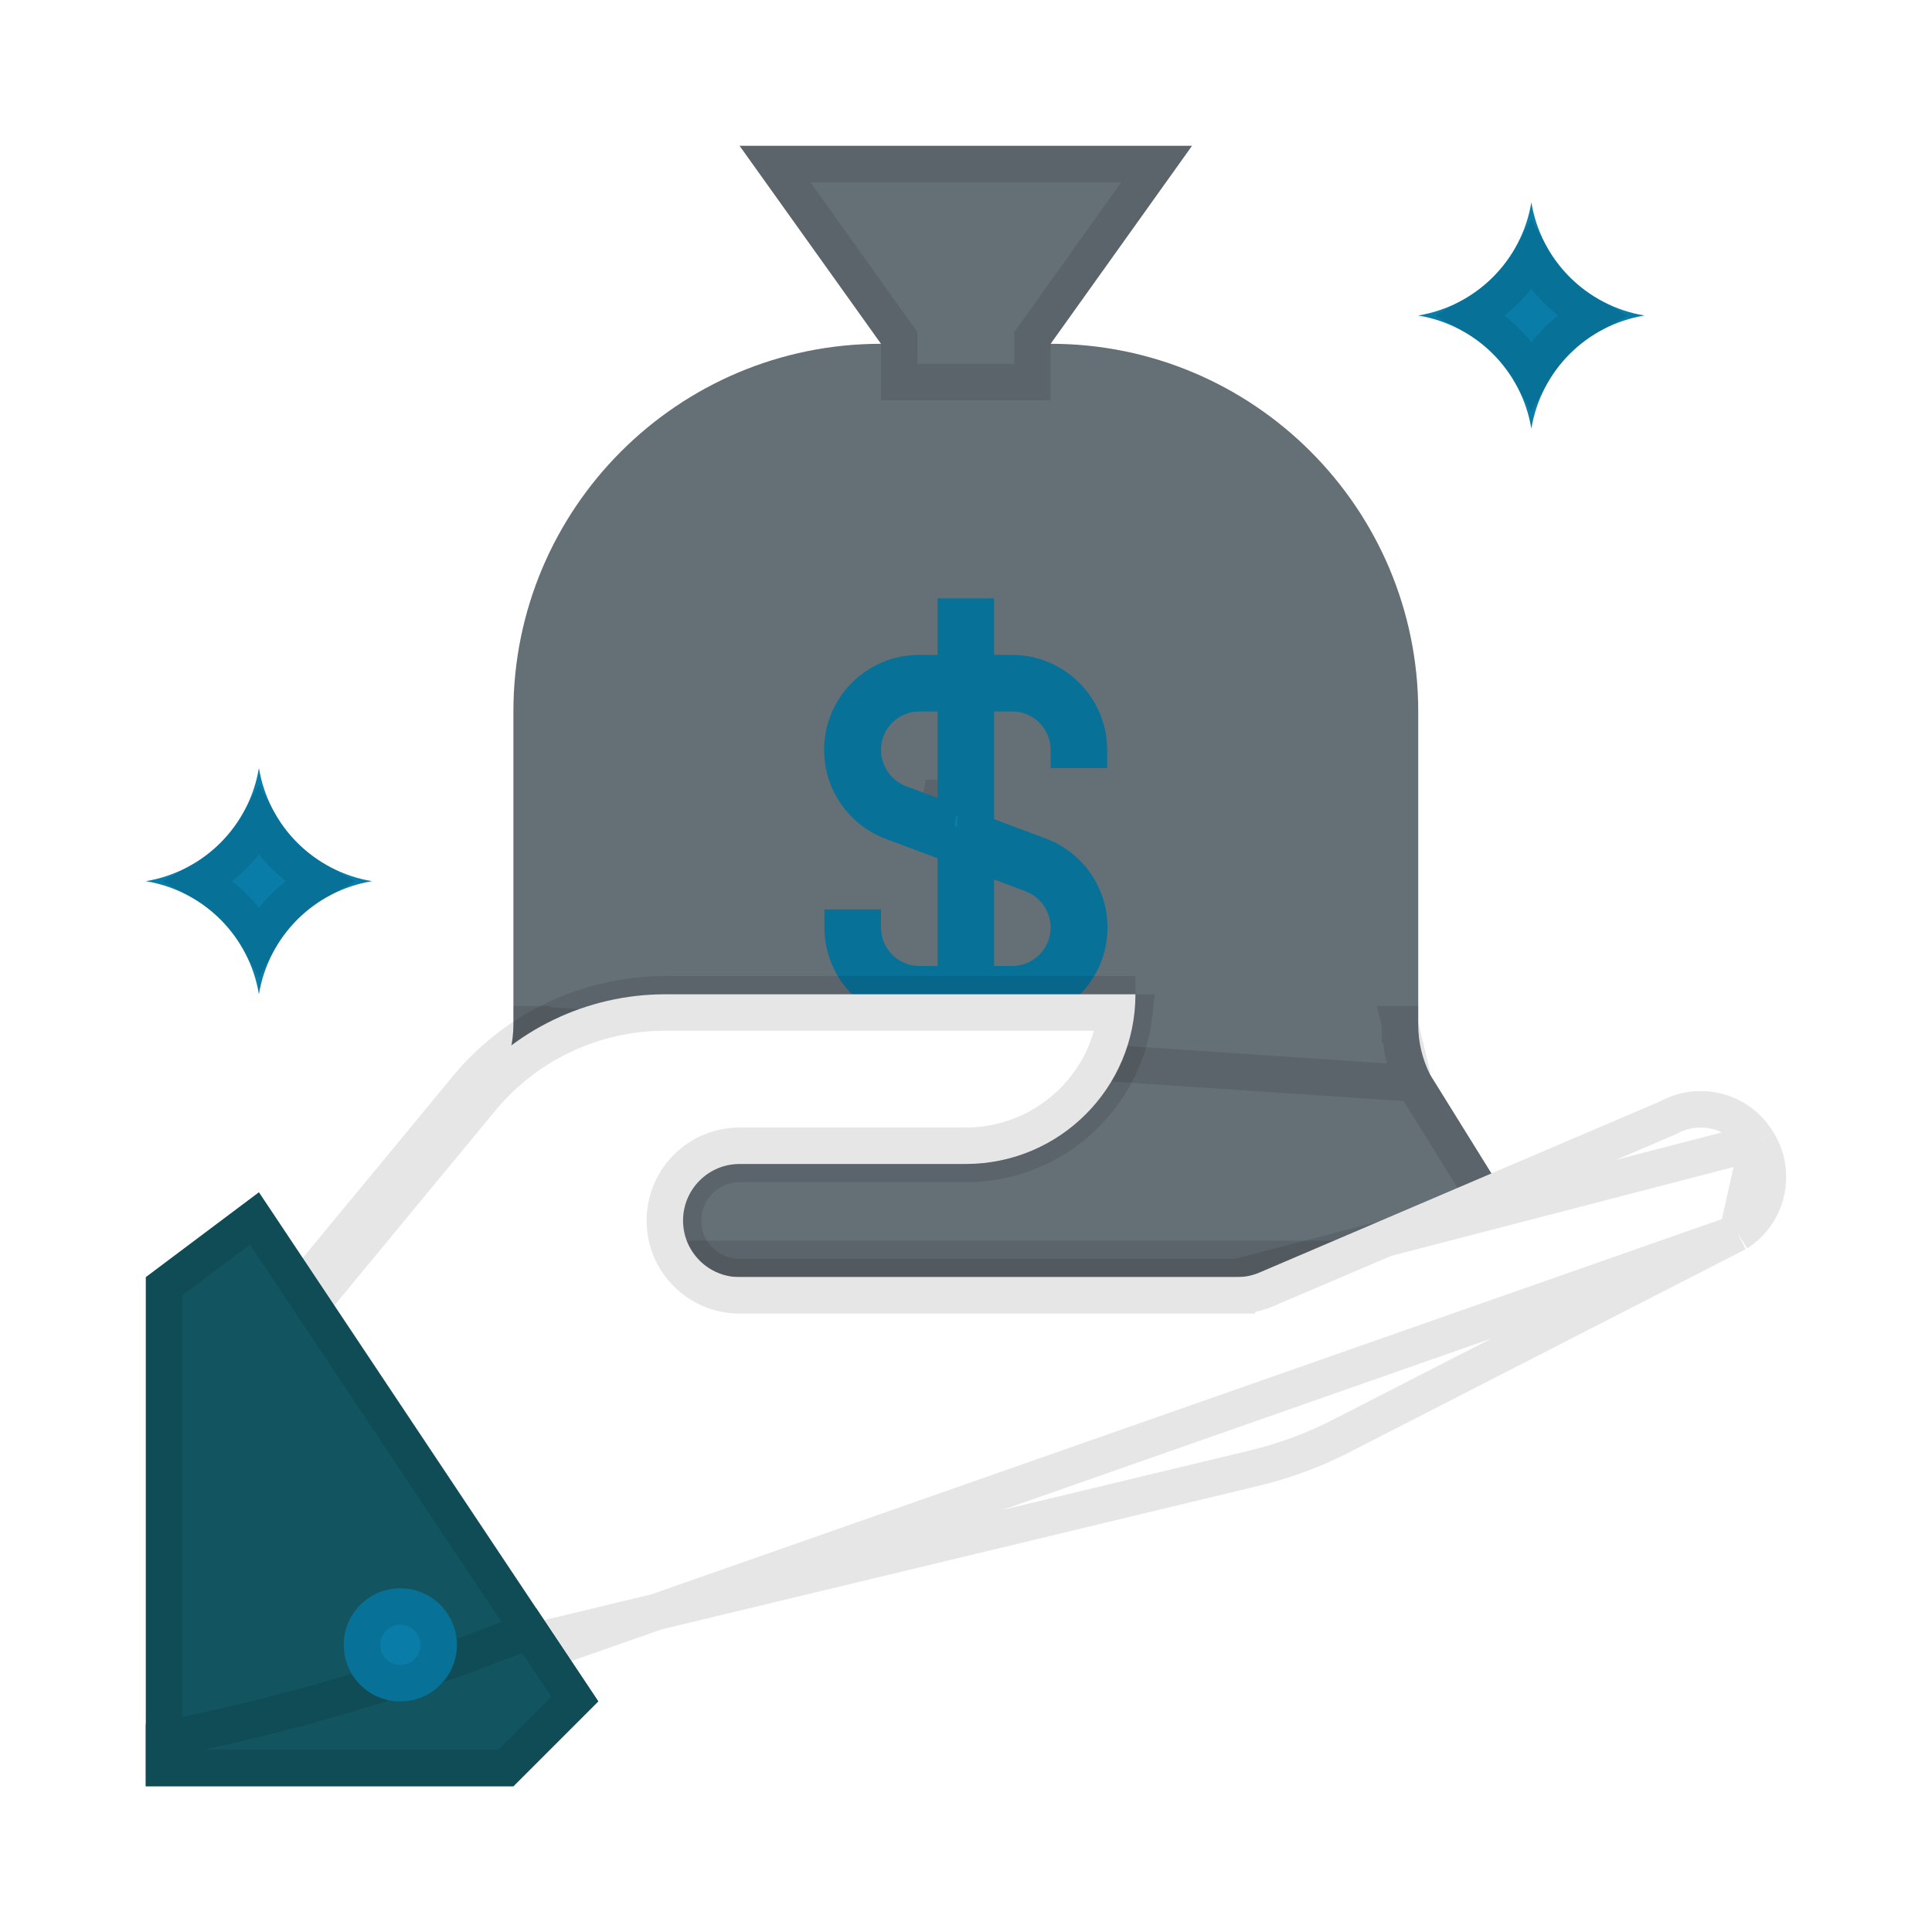 <svg width="53" height="53" viewBox="0 0 53 53" fill="none" xmlns="http://www.w3.org/2000/svg">
<g filter="url(#filter0_d)">
<path d="M39.233 31.227C39.233 30.887 39.139 30.554 38.961 30.265L37.231 27.48C37.016 27.051 36.904 26.578 36.906 26.099V17.517C36.906 11.947 32.391 7.431 26.822 7.431H22.168C16.598 7.431 12.084 11.947 12.084 17.517V26.099C12.085 26.578 11.974 27.051 11.758 27.48L10.028 30.265C9.85 30.554 9.756 30.887 9.757 31.227C9.761 32.224 10.567 33.031 11.564 33.035H37.425C38.422 33.031 39.229 32.224 39.233 31.227Z" fill="#656F76"/>
<path d="M36.795 27.724L36.785 27.704C36.534 27.206 36.404 26.656 36.406 26.098V26.099H36.906L36.406 26.097L36.795 27.724ZM36.795 27.724L36.807 27.743L38.535 30.527C38.536 30.528 38.536 30.528 38.536 30.528C38.665 30.738 38.733 30.979 38.733 31.225C38.73 31.947 38.146 32.532 37.424 32.535H11.565C10.844 32.532 10.26 31.948 10.257 31.226C10.256 30.979 10.324 30.738 10.453 30.528C10.454 30.528 10.454 30.528 10.454 30.527L12.183 27.743L12.194 27.724L12.204 27.704C12.456 27.206 12.585 26.656 12.584 26.098M36.795 27.724L12.584 26.098M12.584 26.098V26.099H12.084L12.584 26.097C12.584 26.097 12.584 26.098 12.584 26.098Z" stroke="black" stroke-opacity="0.1"/>
<path d="M26.822 7.431L30.7 2H18.289L22.168 7.431V8.983H26.822V7.431Z" fill="#656F76"/>
<path d="M26.415 7.141L26.322 7.271V7.431V8.483H22.668V7.431V7.271L22.575 7.141L19.261 2.5H29.729L26.415 7.141Z" stroke="black" stroke-opacity="0.1"/>
<path d="M28.373 19.069V18.573C28.369 17.135 27.204 15.97 25.767 15.966H25.27V14.414H23.719V15.966H23.223C21.783 15.961 20.612 17.124 20.608 18.564C20.604 19.657 21.283 20.636 22.307 21.016L23.719 21.544V24.5H23.223C22.64 24.5 22.168 24.027 22.168 23.445V22.948H20.616V23.445C20.62 24.883 21.785 26.048 23.223 26.052H25.767C27.207 26.056 28.377 24.893 28.382 23.453C28.386 22.36 27.707 21.381 26.682 21.001L25.27 20.473V17.517H25.767C26.349 17.517 26.822 17.99 26.822 18.573V19.069H28.373V19.069ZM26.139 22.452C26.549 22.611 26.82 23.005 26.822 23.445C26.822 24.028 26.349 24.5 25.767 24.5H25.27V22.126L26.139 22.452ZM23.719 19.891L22.85 19.566C22.441 19.407 22.17 19.012 22.168 18.572C22.168 17.99 22.64 17.517 23.223 17.517H23.719V19.891H23.719Z" fill="#097DA8"/>
<path d="M23.223 25.552C22.063 25.548 21.122 24.609 21.116 23.448H21.668C21.67 24.305 22.365 25 23.223 25H23.719H24.219V24.5V21.544V21.197L23.894 21.076L22.482 20.548L22.481 20.548C21.653 20.24 21.105 19.449 21.108 18.566L21.108 18.566C21.111 17.402 22.058 16.462 23.221 16.466V16.466H23.223H23.719H24.219V15.966V14.914H24.77V15.966V16.466H25.27H25.766C26.926 16.469 27.867 17.409 27.873 18.569H27.322C27.32 17.712 26.625 17.017 25.767 17.017H25.27H24.77V17.517V20.473V20.82L25.096 20.942L26.507 21.469L26.508 21.47C27.337 21.777 27.885 22.568 27.882 23.452L27.882 23.452C27.878 24.616 26.932 25.556 25.769 25.552H25.767H23.223ZM26.32 21.986L26.32 21.986L26.315 21.984L25.446 21.658L24.77 21.404V22.126V24.5V25H25.27H25.767C26.626 25 27.322 24.304 27.322 23.445L27.322 23.442C27.318 22.798 26.922 22.219 26.32 21.986ZM23.719 20.391L23.81 19.891H24.219V17.517V17.017H23.719H23.223C22.364 17.017 21.668 17.714 21.668 18.572L21.668 18.575C21.671 19.22 22.068 19.798 22.669 20.032L22.669 20.032L22.675 20.034L23.219 20.238V20.391H23.719H23.719Z" stroke="black" stroke-opacity="0.1"/>
<path d="M40.009 9.759C39.745 8.167 38.498 6.919 36.906 6.655C38.498 6.391 39.745 5.144 40.009 3.552C40.272 5.144 41.52 6.391 43.111 6.655C41.52 6.919 40.272 8.167 40.009 9.759Z" fill="#097DA8"/>
<path d="M41.63 6.655C40.952 7.038 40.391 7.599 40.009 8.277C39.626 7.599 39.065 7.038 38.388 6.655C39.065 6.273 39.626 5.711 40.009 5.034C40.391 5.711 40.952 6.273 41.63 6.655Z" stroke="black" stroke-opacity="0.1"/>
<path d="M5.103 25.276C4.839 23.684 3.592 22.436 2 22.173C3.592 21.909 4.839 20.661 5.103 19.069C5.366 20.661 6.614 21.909 8.205 22.173C6.614 22.436 5.366 23.684 5.103 25.276Z" fill="#097DA8"/>
<path d="M6.724 22.172C6.046 22.555 5.485 23.116 5.103 23.794C4.72 23.116 4.159 22.555 3.482 22.173C4.159 21.79 4.72 21.229 5.103 20.551C5.485 21.229 6.046 21.79 6.724 22.172Z" stroke="black" stroke-opacity="0.1"/>
<path d="M46.655 29.07C46.019 27.998 44.65 27.618 43.553 28.209L32.546 32.911C32.352 32.993 32.143 33.035 31.933 33.035H18.289C17.432 33.035 16.738 32.34 16.738 31.483C16.738 30.626 17.432 29.931 18.289 29.931H24.494C27.065 29.931 29.148 27.847 29.148 25.276H16.241C14.102 25.278 12.079 26.251 10.742 27.922L5.878 33.811L11.354 43.85L32.43 38.784C33.34 38.574 34.221 38.251 35.051 37.822L45.911 32.259C46.991 31.58 47.323 30.158 46.655 29.07Z" fill="white"/>
<path d="M46.225 29.325L46.225 29.325C45.725 28.483 44.651 28.186 43.79 28.649L43.77 28.66L43.749 28.669L32.742 33.37L32.741 33.371C32.486 33.479 32.211 33.536 31.932 33.535M46.225 29.325L31.933 33.035M46.225 29.325L46.229 29.332C46.75 30.18 46.497 31.287 45.662 31.824M46.225 29.325L45.662 31.824M31.932 33.535C31.932 33.535 31.932 33.535 31.931 33.535L31.933 33.035M31.932 33.535H31.933V33.035M31.932 33.535H18.289C17.155 33.535 16.238 32.616 16.238 31.483C16.238 30.35 17.155 29.431 18.289 29.431H24.494C26.62 29.431 28.372 27.835 28.619 25.776M31.933 33.035H18.289C17.432 33.035 16.738 32.34 16.738 31.483C16.738 30.626 17.432 29.931 18.289 29.931H24.494C26.896 29.931 28.873 28.112 29.122 25.776H28.619M28.619 25.776C28.638 25.612 28.648 25.445 28.648 25.276H29.148H16.241M28.619 25.776H16.241M16.241 25.776C16.241 25.776 16.241 25.776 16.241 25.776L16.241 25.276M16.241 25.776H16.241V25.276M16.241 25.776C14.254 25.777 12.374 26.682 11.132 28.234L11.127 28.24L11.127 28.24L6.479 33.868M16.241 25.276C14.102 25.278 12.079 26.251 10.742 27.922L5.878 33.811M6.479 33.868L6.317 33.571L5.878 33.811M6.479 33.868L6.264 34.129L5.878 33.811M6.479 33.868L11.61 43.275M5.878 33.811L11.354 43.85M11.354 43.85L11.238 43.364L11.61 43.275M11.354 43.85L11.793 43.611L11.61 43.275M11.354 43.85L45.662 31.824M11.61 43.275L32.313 38.298L32.317 38.297L32.317 38.297C33.187 38.096 34.029 37.787 34.822 37.378L34.823 37.377L45.662 31.824" stroke="black" stroke-opacity="0.1"/>
<path d="M2 33.035V47H12.084L14.411 44.673L5.103 30.707L2 33.035Z" fill="#12545F"/>
<path d="M11.877 46.5H2.5V33.285L4.98 31.424L13.768 44.609L11.877 46.5Z" stroke="black" stroke-opacity="0.1"/>
<path d="M2 47H12.084L14.411 44.673L12.704 42.112C9.254 43.537 5.667 44.605 2 45.301V47Z" fill="#12545F"/>
<path d="M13.768 44.609L11.877 46.5H2.5V45.714C5.925 45.037 9.278 44.038 12.515 42.73L13.768 44.609Z" stroke="black" stroke-opacity="0.1"/>
<path d="M8.981 44.675C9.838 44.675 10.533 43.98 10.533 43.123C10.533 42.266 9.838 41.572 8.981 41.572C8.124 41.572 7.43 42.266 7.43 43.123C7.43 43.98 8.124 44.675 8.981 44.675Z" fill="#097DA8"/>
<path d="M10.033 43.123C10.033 43.704 9.562 44.175 8.981 44.175C8.401 44.175 7.93 43.704 7.93 43.123C7.93 42.542 8.401 42.072 8.981 42.072C9.562 42.072 10.033 42.542 10.033 43.123Z" stroke="black" stroke-opacity="0.1"/>
</g>
<defs>
<filter id="filter0_d" x="0" y="0" width="53" height="53" filterUnits="userSpaceOnUse" color-interpolation-filters="sRGB">
<feFlood flood-opacity="0" result="BackgroundImageFix"/>
<feColorMatrix in="SourceAlpha" type="matrix" values="0 0 0 0 0 0 0 0 0 0 0 0 0 0 0 0 0 0 127 0"/>
<feOffset dx="2" dy="2"/>
<feGaussianBlur stdDeviation="2"/>
<feColorMatrix type="matrix" values="0 0 0 0 0 0 0 0 0 0 0 0 0 0 0 0 0 0 0.1 0"/>
<feBlend mode="normal" in2="BackgroundImageFix" result="effect1_dropShadow"/>
<feBlend mode="normal" in="SourceGraphic" in2="effect1_dropShadow" result="shape"/>
</filter>
</defs>
</svg>
